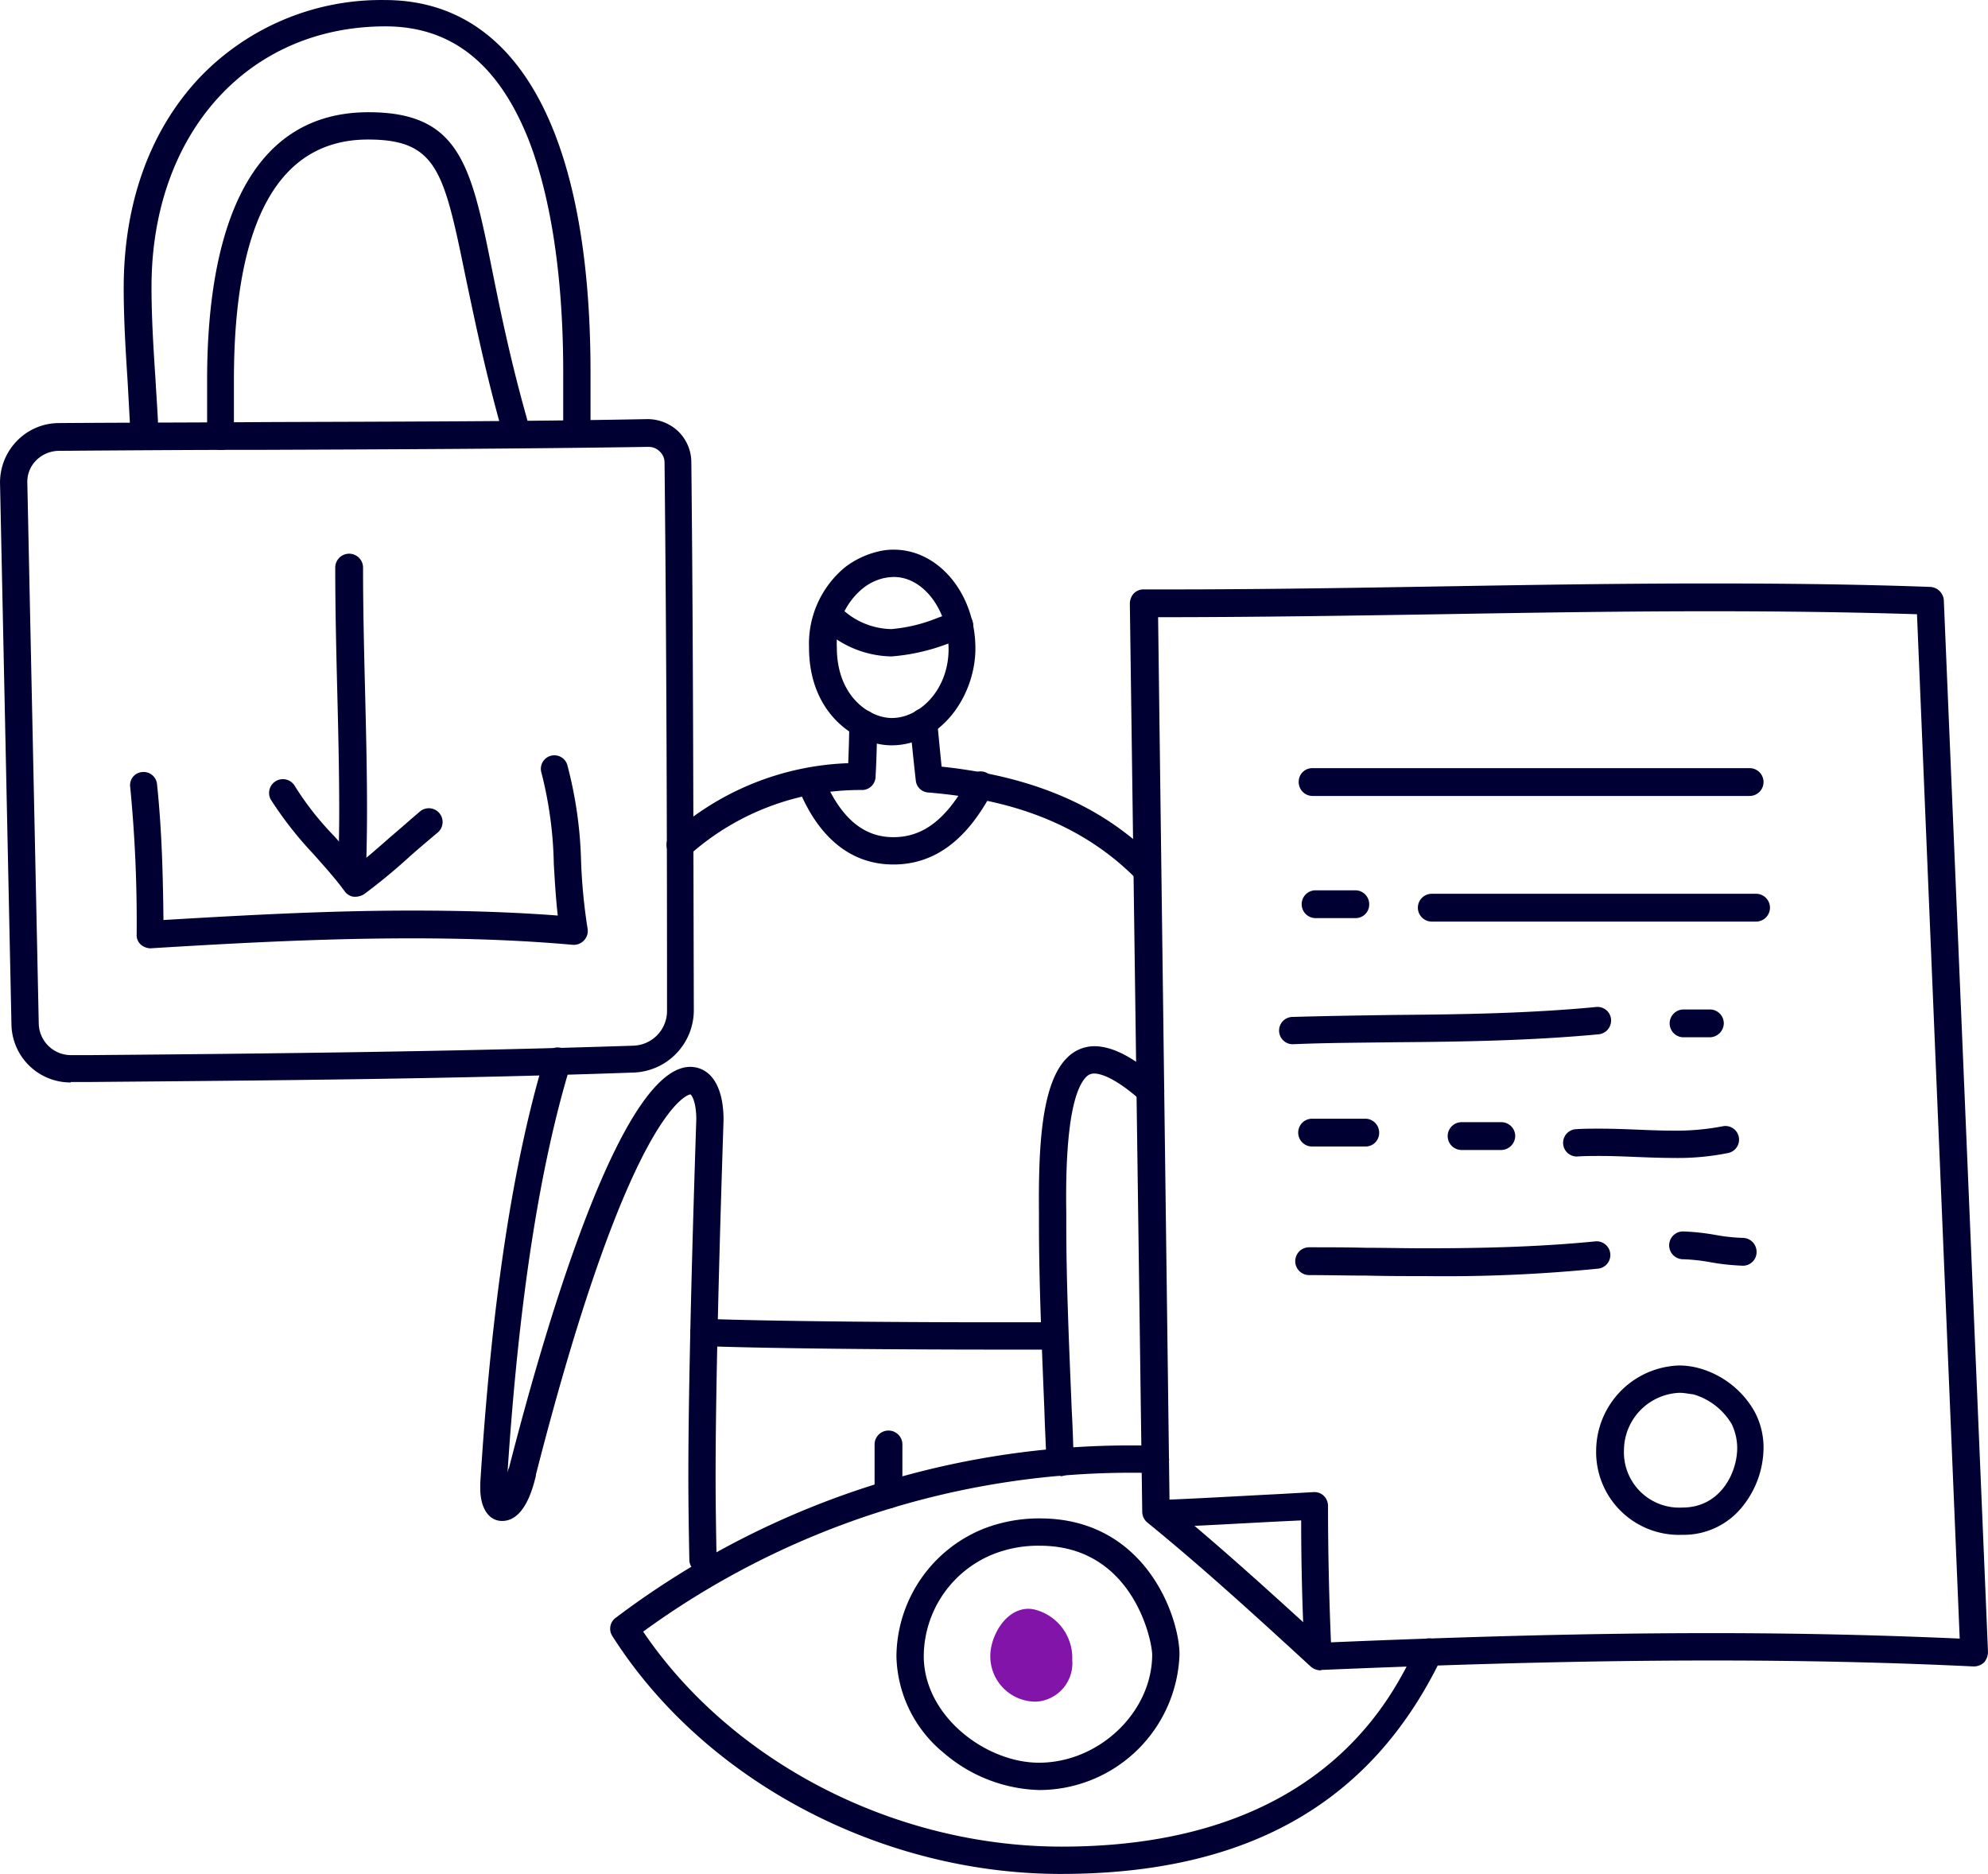 
<svg id="Keep_your_customers" data-name="Keep your customers" xmlns="http://www.w3.org/2000/svg" width="166.996" height="157.439" viewBox="0 0 166.996 157.439">
  <g id="Group_18732" data-name="Group 18732" transform="translate(94.909 49.018)">
    <path id="Path_47807" data-name="Path 47807" d="M870.919,628.318a1.317,1.317,0,0,1-.793-.292c-4.589-4.213-9.053-8.3-13.767-12.14a1.174,1.174,0,0,1-.417-.876L854.9,538.669a1.325,1.325,0,0,1,.334-.834,1.165,1.165,0,0,1,.834-.334h2.253c7.509,0,15.185-.125,22.611-.25s15.1-.25,22.652-.25c6.842,0,12.932.083,18.564.292a1.207,1.207,0,0,1,1.126,1.085l3.713,88.4a1.346,1.346,0,0,1-.334.876,1.267,1.267,0,0,1-.876.334c-6.967-.334-14.142-.5-21.943-.5-9.553,0-19.982.25-32.831.793Zm-12.682-13.892c4.464,3.671,8.761,7.593,13.1,11.556,12.682-.542,22.986-.793,32.456-.793,7.384,0,14.225.167,20.817.459l-3.588-86.062c-5.3-.167-11.013-.25-17.4-.25-7.551,0-15.185.125-22.611.25-7.8.125-15.811.25-23.737.25Z" transform="translate(-854.9 -537)" fill="#003"/>
  </g>
  <g id="Group_18733" data-name="Group 18733" transform="translate(96.241 125.359)">
    <path id="Path_47808" data-name="Path 47808" d="M872.572,734.768a1.113,1.113,0,0,1-1.126-1.085c-.209-4-.292-7.926-.292-11.305l-1.752.083c-3.3.167-6.758.375-10.1.5a1.149,1.149,0,1,1-.125-2.294c3.337-.125,6.758-.334,10.054-.5L872.2,720a1.136,1.136,0,0,1,.834.292,1.2,1.2,0,0,1,.375.834c0,3.671.083,7.968.292,12.432a1.158,1.158,0,0,1-1.085,1.21Z" transform="translate(-858.094 -720)" fill="#003"/>
  </g>
  <g id="Group_18734" data-name="Group 18734" transform="translate(51.254 121.438)">
    <path id="Path_47809" data-name="Path 47809" d="M788.11,746.6c-15.143,0-29.953-7.843-37.67-19.982a1.134,1.134,0,0,1,.292-1.544A71.661,71.661,0,0,1,793.825,710.6c.751,0,1.5,0,2.253.042a1.186,1.186,0,0,1,1.126,1.168,1.216,1.216,0,0,1-1.168,1.126c-.709-.042-1.46-.042-2.169-.042a69.6,69.6,0,0,0-40.841,13.349c7.467,11.013,21.151,18.063,35.167,18.063,21.818,0,27.825-12.64,29.786-16.812a1.157,1.157,0,1,1,2.086,1C814.183,740.678,803.754,746.6,788.11,746.6Z" transform="translate(-750.254 -710.6)" fill="#003"/>
  </g>
  <g id="Group_18735" data-name="Group 18735" transform="translate(75.302 127.57)">
    <path id="Path_47810" data-name="Path 47810" d="M819.873,748.119a12.822,12.822,0,0,1-8.01-3.129,10.777,10.777,0,0,1-3.963-8.135,11.667,11.667,0,0,1,7.3-10.68,12.845,12.845,0,0,1,4.756-.876c8.927,0,11.722,8.343,11.722,11.43A11.8,11.8,0,0,1,819.873,748.119Zm.083-20.525a10.229,10.229,0,0,0-3.921.709,9.3,9.3,0,0,0-5.84,8.552c0,5.048,5.215,8.969,9.678,8.969,5.048,0,9.511-4.255,9.511-9.094C829.342,735.312,827.632,727.594,819.956,727.594Z" transform="translate(-807.9 -725.3)" fill="#003"/>
  </g>
  <g id="Group_18736" data-name="Group 18736" transform="translate(83.187 135.163)">
    <path id="Path_47811" data-name="Path 47811" d="M830.68,751.3a3.811,3.811,0,0,1-3.88-3.838c0-1.627,1.252-3.963,3.212-3.963a2.463,2.463,0,0,1,.584.083,4.179,4.179,0,0,1,3.087,4.213A3.231,3.231,0,0,1,830.68,751.3Z" transform="translate(-826.8 -743.5)" fill="#8314AA"/>
  </g>
  <g id="Group_18737" data-name="Group 18737" transform="translate(109.093 64.536)">
    <path id="Path_47812" data-name="Path 47812" d="M926.779,576.536H890.068a1.166,1.166,0,0,1-1.168-1.168,1.141,1.141,0,0,1,1.168-1.168h36.711a1.168,1.168,0,1,1,0,2.336Z" transform="translate(-888.9 -574.2)" fill="#003"/>
  </g>
  <g id="Group_18738" data-name="Group 18738" transform="translate(109.343 74.799)">
    <path id="Path_47813" data-name="Path 47813" d="M894.005,601.136h-3.337a1.168,1.168,0,0,1,0-2.336h3.337a1.166,1.166,0,0,1,1.168,1.168A1.141,1.141,0,0,1,894.005,601.136Z" transform="translate(-889.5 -598.8)" fill="#003"/>
  </g>
  <g id="Group_18739" data-name="Group 18739" transform="translate(119.104 75.091)">
    <path id="Path_47814" data-name="Path 47814" d="M941.309,601.836H914.068a1.168,1.168,0,0,1,0-2.336h27.241a1.168,1.168,0,0,1,0,2.336Z" transform="translate(-912.9 -599.5)" fill="#003"/>
  </g>
  <g id="Group_18740" data-name="Group 18740" transform="translate(107.466 84.593)">
    <path id="Path_47815" data-name="Path 47815" d="M886.126,625.416a1.147,1.147,0,0,1,0-2.294c2.879-.083,5.757-.125,8.552-.167,5.548-.042,11.264-.125,16.937-.667a1.135,1.135,0,0,1,1.251,1.043,1.164,1.164,0,0,1-1.043,1.251c-5.8.542-11.556.626-17.146.667-2.8.042-5.673.042-8.552.167Z" transform="translate(-885 -622.278)" fill="#003"/>
  </g>
  <g id="Group_18741" data-name="Group 18741" transform="translate(140.255 84.811)">
    <path id="Path_47816" data-name="Path 47816" d="M966.979,625.136h-2.211a1.168,1.168,0,0,1,0-2.336h2.211a1.166,1.166,0,0,1,1.168,1.168A1.193,1.193,0,0,1,966.979,625.136Z" transform="translate(-963.6 -622.8)" fill="#003"/>
  </g>
  <g id="Group_18742" data-name="Group 18742" transform="translate(109.051 93.988)">
    <path id="Path_47817" data-name="Path 47817" d="M894.432,647.136h-4.464a1.168,1.168,0,0,1,0-2.336h4.464a1.166,1.166,0,0,1,1.168,1.168A1.141,1.141,0,0,1,894.432,647.136Z" transform="translate(-888.8 -644.8)" fill="#003"/>
  </g>
  <g id="Group_18743" data-name="Group 18743" transform="translate(121.607 94.28)">
    <path id="Path_47818" data-name="Path 47818" d="M923.406,647.836h-3.337a1.168,1.168,0,0,1,0-2.336h3.337a1.166,1.166,0,0,1,1.168,1.168A1.193,1.193,0,0,1,923.406,647.836Z" transform="translate(-918.9 -645.5)" fill="#003"/>
  </g>
  <g id="Group_18744" data-name="Group 18744" transform="translate(131.325 94.592)">
    <path id="Path_47819" data-name="Path 47819" d="M951.416,648.939c-1.043,0-2.086-.042-3.129-.083-1-.042-2-.083-3-.083-.667,0-1.293,0-1.877.042a1.149,1.149,0,1,1-.125-2.294c.626-.042,1.293-.042,2-.042,1.043,0,2.086.042,3.129.083,1,.042,2,.083,3,.083a20.492,20.492,0,0,0,4.213-.375,1.146,1.146,0,0,1,.417,2.253A21.4,21.4,0,0,1,951.416,648.939Z" transform="translate(-942.194 -646.247)" fill="#003"/>
  </g>
  <g id="Group_18745" data-name="Group 18745" transform="translate(108.801 104.282)">
    <path id="Path_47820" data-name="Path 47820" d="M899.047,672.406c-1.627,0-3.212,0-4.839-.042-1.627,0-3.212-.042-4.839-.042a1.168,1.168,0,0,1,0-2.336c1.627,0,3.212,0,4.839.042,1.627,0,3.212.042,4.839.042,4.3,0,9.345-.083,14.392-.584a1.152,1.152,0,0,1,.209,2.294A129.432,129.432,0,0,1,899.047,672.406Z" transform="translate(-888.2 -669.477)" fill="#003"/>
  </g>
  <g id="Group_18746" data-name="Group 18746" transform="translate(140.213 103.458)">
    <path id="Path_47821" data-name="Path 47821" d="M969.674,670.379a19.254,19.254,0,0,1-2.712-.292,15.393,15.393,0,0,0-2.294-.25,1.168,1.168,0,1,1,0-2.336,19.261,19.261,0,0,1,2.712.292,15.4,15.4,0,0,0,2.294.25,1.166,1.166,0,0,1,1.168,1.168A1.141,1.141,0,0,1,969.674,670.379Z" transform="translate(-963.5 -667.5)" fill="#003"/>
  </g>
  <g id="Group_18747" data-name="Group 18747" transform="translate(134.081 114.722)">
    <path id="Path_47822" data-name="Path 47822" d="M956.017,708.725a6.957,6.957,0,0,1-7.217-7.134,7.2,7.2,0,0,1,6.967-7.092,6.354,6.354,0,0,1,1.752.25,7.711,7.711,0,0,1,4.589,3.629,6.379,6.379,0,0,1,.751,3.087,7.94,7.94,0,0,1-1.669,4.756A6.308,6.308,0,0,1,956.017,708.725Zm-.209-11.931a4.858,4.858,0,0,0-4.672,4.8,4.649,4.649,0,0,0,4.923,4.839c3.17,0,4.589-2.92,4.589-5.006a4.7,4.7,0,0,0-.459-2,5.567,5.567,0,0,0-3.212-2.5C956.559,696.878,956.184,696.794,955.808,696.794Z" transform="translate(-948.8 -694.5)" fill="#003"/>
  </g>
  <g id="Group_18748" data-name="Group 18748" transform="translate(0 35.209)">
    <path id="Path_47823" data-name="Path 47823" d="M633.321,559.634a4.959,4.959,0,0,1-4.964-4.881l-.959-45.43a5.008,5.008,0,0,1,1.418-3.588,4.921,4.921,0,0,1,3.546-1.5c5.8-.042,11.639-.042,17.313-.083,10.513-.042,21.4-.042,32.122-.25a3.771,3.771,0,0,1,2.586,1.043,3.638,3.638,0,0,1,1.085,2.545c.167,15.644.167,31.413.209,46.055a5.247,5.247,0,0,1-5.048,5.256c-15.185.542-30.662.667-45.638.793h-1.627Zm48.558-53.4h0c-10.763.167-21.651.209-32.205.25-5.674,0-11.556.042-17.313.083a2.751,2.751,0,0,0-1.919.793,2.545,2.545,0,0,0-.751,1.919l.96,45.43a2.708,2.708,0,0,0,2.67,2.628h1.669c14.935-.125,30.412-.292,45.6-.793a2.922,2.922,0,0,0,2.837-2.962c0-14.643-.042-30.37-.209-46.055a1.264,1.264,0,0,0-.417-.918A1.294,1.294,0,0,0,681.879,506.236Z" transform="translate(-627.395 -503.9)" fill="#003"/>
  </g>
  <g id="Group_18749" data-name="Group 18749" transform="translate(10.923 63.435)">
    <path id="Path_47824" data-name="Path 47824" d="M655.3,587.8a1.318,1.318,0,0,1-.793-.292,1.05,1.05,0,0,1-.375-.834,116.772,116.772,0,0,0-.542-12.432,1.1,1.1,0,0,1,1-1.252,1.132,1.132,0,0,1,1.252,1c.417,3.963.5,7.8.542,11.43,7.676-.459,14.225-.793,20.858-.793,4.38,0,8.427.125,12.265.417-.167-1.46-.25-2.92-.334-4.339a33.075,33.075,0,0,0-1.043-7.676,1.135,1.135,0,0,1,2.169-.668,34.871,34.871,0,0,1,1.168,8.218,47.173,47.173,0,0,0,.542,5.548,1.153,1.153,0,0,1-.292,1,1.174,1.174,0,0,1-.959.375c-4.213-.375-8.635-.542-13.516-.542-6.925,0-13.767.334-21.9.834Z" transform="translate(-653.576 -571.56)" fill="#003"/>
  </g>
  <g id="Group_18750" data-name="Group 18750" transform="translate(28.162 46.515)">
    <path id="Path_47825" data-name="Path 47825" d="M696.318,558.867h0a1.193,1.193,0,0,1-1.168-1.168c.042-1.627.083-3.3.083-5.09,0-3.379-.083-6.8-.167-10.137-.083-3.379-.167-6.842-.167-10.3a1.168,1.168,0,1,1,2.336,0c0,3.462.083,6.883.167,10.262.083,3.337.167,6.758.167,10.179,0,1.836-.042,3.546-.083,5.173A1.181,1.181,0,0,1,696.318,558.867Z" transform="translate(-694.9 -531)" fill="#003"/>
  </g>
  <g id="Group_18751" data-name="Group 18751" transform="translate(22.578 65.418)">
    <path id="Path_47826" data-name="Path 47826" d="M688.809,586.237h-.167a1.107,1.107,0,0,1-.751-.459c-.793-1.085-1.669-2.044-2.586-3.087a31.247,31.247,0,0,1-3.629-4.631,1.159,1.159,0,0,1,2-1.168,24.978,24.978,0,0,0,3.337,4.255c.667.751,1.377,1.544,2.044,2.336.918-.709,1.794-1.5,2.753-2.336.793-.667,1.585-1.377,2.42-2.086a1.156,1.156,0,1,1,1.46,1.794c-.793.667-1.585,1.335-2.336,2a48.408,48.408,0,0,1-3.838,3.17A1.405,1.405,0,0,1,688.809,586.237Z" transform="translate(-681.515 -576.315)" fill="#003"/>
  </g>
  <g id="Group_18752" data-name="Group 18752" transform="translate(10.391)">
    <path id="Path_47827" data-name="Path 47827" d="M654.01,457.3a1.114,1.114,0,0,1-1.126-1.085c-.083-1.544-.167-3.087-.25-4.589-.167-2.586-.334-5.256-.334-7.926,0-7.134,2.211-13.266,6.383-17.688a21.087,21.087,0,0,1,15.56-6.508c11.138,0,17.271,11.138,17.271,31.288v5.173a1.122,1.122,0,0,1-1.126,1.126,1.166,1.166,0,0,1-1.168-1.168v-5.173c0-8.01-1.043-14.81-2.962-19.649-2.545-6.3-6.466-9.386-11.973-9.386-11.556,0-19.649,9.011-19.649,21.9,0,2.586.167,5.215.334,7.759.083,1.5.209,3.087.25,4.631a1.159,1.159,0,0,1-1.085,1.21Z" transform="translate(-652.3 -419.5)" fill="#003"/>
  </g>
  <g id="Group_18753" data-name="Group 18753" transform="translate(17.398 9.428)">
    <path id="Path_47828" data-name="Path 47828" d="M670.268,470.467A1.166,1.166,0,0,1,669.1,469.3v-4.714c0-10.262,2.336-22.485,13.558-22.485,7.718,0,8.635,4.505,10.429,13.475.667,3.3,1.5,7.384,2.878,12.265a9.615,9.615,0,0,1,.25,1.168,1.146,1.146,0,0,1-2.253.417c-.083-.334-.125-.667-.209-.96-1.377-4.964-2.211-9.094-2.92-12.432-1.836-8.927-2.378-11.639-8.218-11.639-7.467,0-11.263,6.8-11.263,20.191V469.3A1.073,1.073,0,0,1,670.268,470.467Z" transform="translate(-669.1 -442.1)" fill="#003"/>
  </g>
  <g id="Group_18754" data-name="Group 18754" transform="translate(67.96 46.181)">
    <path id="Path_47829" data-name="Path 47829" d="M797.225,546.636c-2.878,0-6.925-2.545-6.925-8.218a8.329,8.329,0,0,1,3.045-6.758,7.4,7.4,0,0,1,2.712-1.293,5.183,5.183,0,0,1,1.377-.167c3.755,0,6.842,3.713,6.842,8.3C804.275,542.423,801.438,546.636,797.225,546.636Zm.209-14.142a4.623,4.623,0,0,0-.793.083,4.4,4.4,0,0,0-1.877.918,6.012,6.012,0,0,0-2.128,4.923c0,4.088,2.712,5.924,4.631,5.924,2.294,0,4.756-2.336,4.756-5.8C801.981,535.248,799.895,532.494,797.434,532.494Z" transform="translate(-790.3 -530.2)" fill="#003"/>
  </g>
  <g id="Group_18755" data-name="Group 18755" transform="translate(68.429 50.504)">
    <path id="Path_47830" data-name="Path 47830" d="M797.88,545.208a8.659,8.659,0,0,1-6.132-2.712,1.134,1.134,0,0,1,.042-1.627,1.172,1.172,0,0,1,1.627.042,6.228,6.228,0,0,0,4.464,2,13.336,13.336,0,0,0,3.921-.96c.459-.167.959-.334,1.418-.459a1.161,1.161,0,1,1,.709,2.211c-.459.167-.918.292-1.377.459A16.948,16.948,0,0,1,797.88,545.208Z" transform="translate(-791.423 -540.562)" fill="#003"/>
  </g>
  <g id="Group_18756" data-name="Group 18756" transform="translate(40.343 87.961)">
    <path id="Path_47831" data-name="Path 47831" d="M742.789,674.55a1.122,1.122,0,0,1-1.126-1.126c-.042-2.253-.083-4.589-.083-7.008,0-10.846.667-29.786.667-29.995,0-1.418-.375-2.044-.5-2.086-.083,0-5.006.793-12.974,31.955v.083c-.25,1.043-.959,3.8-2.837,3.8-1.126,0-1.836-1.085-1.836-2.753V667c.959-15.268,2.753-26.991,5.423-35.835a1.135,1.135,0,0,1,2.169.667c-2.586,8.469-4.339,19.69-5.3,34.25.042-.083.042-.208.083-.292l.042-.083c3.3-12.891,9.72-34.416,15.519-33.666,1.585.209,2.5,1.836,2.5,4.422,0,.25-.667,19.148-.667,29.953,0,2.378.042,4.714.083,6.967a1.166,1.166,0,0,1-1.168,1.168Z" transform="translate(-724.1 -630.351)" fill="#003"/>
  </g>
  <g id="Group_18757" data-name="Group 18757" transform="translate(55.99 59.655)">
    <path id="Path_47832" data-name="Path 47832" d="M762.731,574.973a1.05,1.05,0,0,1-.834-.375,1.173,1.173,0,0,1,.083-1.627,23.523,23.523,0,0,1,14.893-6.007c.042-1.126.083-2.253.083-3.337a1.132,1.132,0,0,1,1.168-1.126,1.166,1.166,0,0,1,1.168,1.168c0,1.46-.042,2.962-.125,4.464a1.142,1.142,0,0,1-1.126,1.085,21.553,21.553,0,0,0-14.518,5.465A1.17,1.17,0,0,1,762.731,574.973Z" transform="translate(-761.609 -562.5)" fill="#003"/>
  </g>
  <g id="Group_18758" data-name="Group 18758" transform="translate(76.426 59.521)">
    <path id="Path_47833" data-name="Path 47833" d="M830.537,576.913a1.325,1.325,0,0,1-.834-.334c-5.59-5.715-12.682-6.925-17.563-7.342a1.117,1.117,0,0,1-1.043-1c-.167-1.46-.334-3.129-.5-4.8a1.164,1.164,0,0,1,1.043-1.251,1.135,1.135,0,0,1,1.251,1.043c.125,1.293.25,2.628.375,3.838,10.3,1.085,15.227,5.048,18.105,7.926a1.171,1.171,0,0,1,0,1.627A1.275,1.275,0,0,1,830.537,576.913Z" transform="translate(-810.594 -562.178)" fill="#003"/>
  </g>
  <g id="Group_18759" data-name="Group 18759" transform="translate(66.91 64.488)">
    <path id="Path_47834" data-name="Path 47834" d="M795.926,582.226c-5.3,0-7.384-4.923-8.051-6.55A1.15,1.15,0,0,1,790,574.8c1.46,3.5,3.379,5.131,5.924,5.131,2.5,0,4.464-1.5,6.3-4.881a1.139,1.139,0,1,1,2,1.085C802.809,578.763,800.389,582.226,795.926,582.226Z" transform="translate(-787.784 -574.084)" fill="#003"/>
  </g>
  <g id="Group_18760" data-name="Group 18760" transform="translate(57.989 110.8)">
    <path id="Path_47835" data-name="Path 47835" d="M793.1,687.686h-1.836c-.167,0-15.477,0-23.737-.292a1.147,1.147,0,0,1,.042-2.294c8.176.292,23.487.292,23.653.292h5.715a1.147,1.147,0,1,1,.042,2.294Z" transform="translate(-766.4 -685.1)" fill="#003"/>
  </g>
  <g id="Group_18761" data-name="Group 18761" transform="translate(87.27 87.897)">
    <path id="Path_47836" data-name="Path 47836" d="M838.345,666.285a1.114,1.114,0,0,1-1.126-1.085c-.042-1.46-.125-2.878-.167-4.339-.209-5.215-.459-10.554-.459-15.852v-.793c-.042-5.131.125-10.8,2.336-13.016a3.227,3.227,0,0,1,2.294-1c1.543,0,3.337.918,5.507,2.878a1.152,1.152,0,1,1-1.544,1.71c-2.253-2-3.463-2.294-3.963-2.294a.913.913,0,0,0-.667.292c-1.71,1.752-1.71,8.51-1.669,11.389v.834c0,5.256.25,10.6.459,15.769.083,1.46.125,2.92.167,4.339a1.159,1.159,0,0,1-1.085,1.21A.129.129,0,0,0,838.345,666.285Z" transform="translate(-836.588 -630.2)" fill="#003"/>
  </g>
  <g id="Group_18762" data-name="Group 18762" transform="translate(73.467 120.187)">
    <path id="Path_47837" data-name="Path 47837" d="M804.668,714.15a1.166,1.166,0,0,1-1.168-1.168v-4.213a1.168,1.168,0,0,1,2.336,0v4.213A1.194,1.194,0,0,1,804.668,714.15Z" transform="translate(-803.5 -707.6)" fill="#003"/>
  </g>
</svg>
